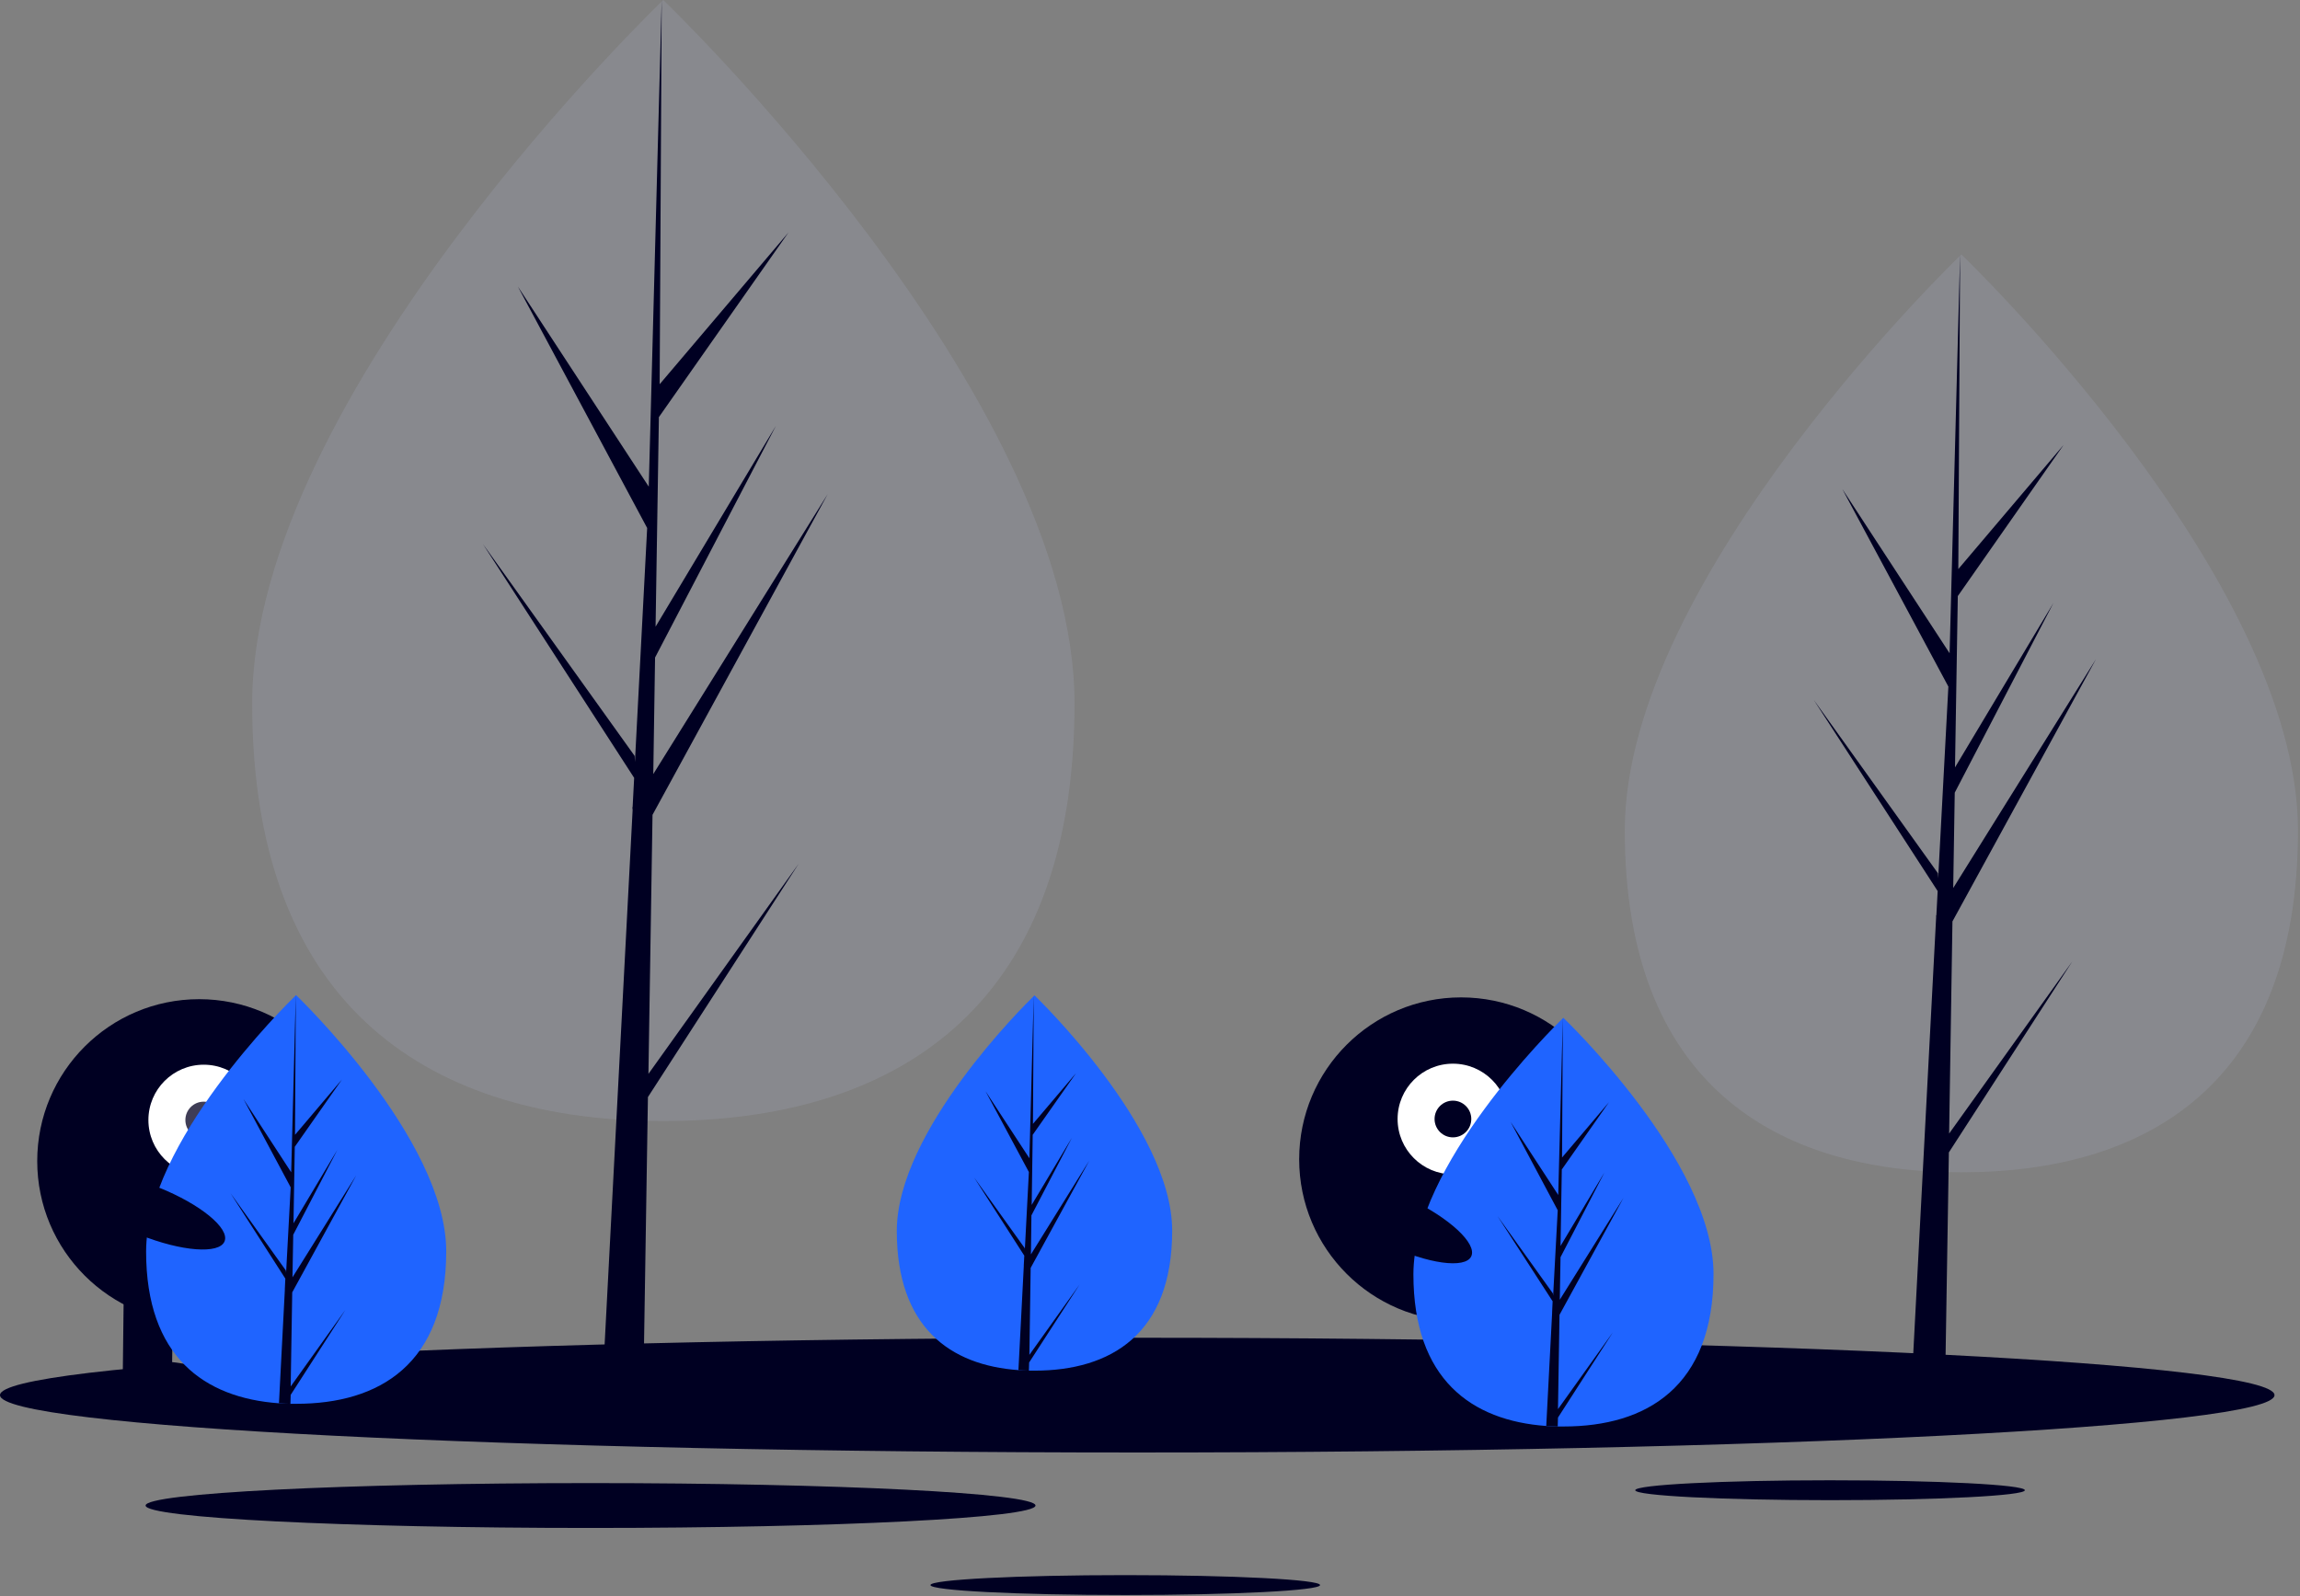 <svg width="902" height="626" viewBox="0 0 902 626" fill="none" xmlns="http://www.w3.org/2000/svg">
<rect x="0" y="0" width="902" height="626" fill="#808080" stroke="none"/>
<g clip-path="url(#clip0_913_332)">
<path d="M421.4 275.9C421.4 397.3 349.2 439.7 260.1 439.7C171 439.7 98.9 397.4 98.9 275.9C98.9 154.4 260.1 0 260.1 0C260.1 0 421.4 154.5 421.4 275.9Z" fill="#AAB2C8" fill-opacity="0.2"/>
<path d="M254.3 421.2L255.9 319.6L324.6 193.8L256.2 303.6L256.9 257.9L304.3 167L257.1 245.8L258.4 163.6L309.2 91.2L258.7 150.7L259.5 0L254.2 199.5L254.7 191.3L203.1 112.4L253.8 207.1L249 298.9L248.9 296.5L189.4 213.4L248.7 305.1L248.1 316.5L248 316.7L248.1 317.7L235.9 550.6H252.2L254.1 430.3L313.2 338.8L254.3 421.2Z" fill="#000022"/>
<path d="M901.2 325.7C901.2 425.1 842.1 459.8 769.2 459.8C696.3 459.8 637.2 425.1 637.2 325.7C637.2 226.3 769.2 99.8 769.2 99.8C769.2 99.8 901.2 226.3 901.2 325.7Z" fill="#AAB2C8" fill-opacity="0.2"/>
<path d="M764.4 444.6L765.7 361.4L822 258.5L766 348.3L766.6 310.9L805.3 236.5L766.7 301L767.8 233.8L809.3 174.5L768 223.2L768.7 99.8L764.4 263.1L764.7 256.4L722.5 191.8L764.1 269.3L760.1 344.5L760 342.5L711.3 274.5L759.9 349.5L759.4 358.9L759.3 359.1V359.8L749.3 550.5H762.7L764.3 452L812.7 377.1L764.4 444.6Z" fill="#000022"/>
<path d="M446 569.7C692.319 569.7 892 559.627 892 547.2C892 534.774 692.319 524.7 446 524.7C199.681 524.7 0 534.774 0 547.2C0 559.627 199.681 569.7 446 569.7Z" fill="#000022"/>
<path d="M717.7 588.4C759.894 588.4 794.1 586.654 794.1 584.5C794.1 582.346 759.894 580.6 717.7 580.6C675.505 580.6 641.3 582.346 641.3 584.5C641.3 586.654 675.505 588.4 717.7 588.4Z" fill="#000022"/>
<path d="M441.3 625.6C483.494 625.6 517.7 623.854 517.7 621.7C517.7 619.546 483.494 617.8 441.3 617.8C399.105 617.8 364.9 619.546 364.9 621.7C364.9 623.854 399.105 625.6 441.3 625.6Z" fill="#000022"/>
<path d="M231.6 599.3C327.974 599.3 406.1 595.36 406.1 590.5C406.1 585.64 327.974 581.7 231.6 581.7C135.226 581.7 57.1 585.64 57.1 590.5C57.1 595.36 135.226 599.3 231.6 599.3Z" fill="#000022"/>
<path d="M78.1 518.9C113.17 518.9 141.6 490.47 141.6 455.4C141.6 420.33 113.17 391.9 78.1 391.9C43.03 391.9 14.6 420.33 14.6 455.4C14.6 490.47 43.03 518.9 78.1 518.9Z" fill="#000022"/>
<path d="M48.553 504.896L48.145 539.492L67.444 539.72L67.851 505.123L48.553 504.896Z" fill="#000022"/>
<path d="M87.098 505.351L86.69 539.947L105.988 540.175L106.396 505.578L87.098 505.351Z" fill="#2F2E41"/>
<path d="M80.304 540.29C80.343 536.977 73.167 534.206 64.276 534.101C55.385 533.996 48.146 536.597 48.107 539.911C48.068 543.224 55.244 545.995 64.135 546.1C73.025 546.205 80.265 543.604 80.304 540.29Z" fill="#000022"/>
<path d="M118.862 539.95C118.901 536.637 111.725 533.866 102.834 533.761C93.943 533.656 86.704 536.258 86.665 539.571C86.626 542.884 93.802 545.655 102.693 545.76C111.584 545.865 118.823 543.264 118.862 539.95Z" fill="#2F2E41"/>
<path d="M79.9 461C91.885 461 101.6 451.284 101.6 439.3C101.6 427.315 91.885 417.6 79.9 417.6C67.916 417.6 58.2 427.315 58.2 439.3C58.2 451.284 67.916 461 79.9 461Z" fill="white"/>
<path d="M79.9 446.5C83.877 446.5 87.1 443.276 87.1 439.3C87.1 435.323 83.877 432.1 79.9 432.1C75.924 432.1 72.7 435.323 72.7 439.3C72.7 443.276 75.924 446.5 79.9 446.5Z" fill="#3F3D56"/>
<path d="M175 490.8C175 535.1 148.7 550.6 116.2 550.6C115.4 550.6 114.7 550.6 113.9 550.6C112.4 550.6 110.9 550.5 109.4 550.4C80.1 548.3 57.3 532.1 57.3 490.9C57.3 448.3 111.8 394.5 115.9 390.5C116.1 390.3 116.1 390.3 116.1 390.3C116.1 390.3 175 446.6 175 490.8Z" fill="#1F64FF"/>
<path d="M114 543.8L135.5 513.7L114 547.1L113.9 550.6C112.4 550.6 110.9 550.5 109.4 550.4L111.7 506.1V505.8V505.7L111.9 501.5L90.4 468L112.1 498.3L112.2 499.2L114 465.7L95.5 431.1L114.2 459.8L116 390.4V390.2V390.4L115.7 445.1L134.1 423.4L115.6 449.8L115.1 479.8L132.3 451L115 484.3L114.7 501L139.7 461L114.6 506.9L114 543.8Z" fill="#000022"/>
<path d="M573 518.2C608.07 518.2 636.5 489.77 636.5 454.7C636.5 419.63 608.07 391.2 573 391.2C537.93 391.2 509.5 419.63 509.5 454.7C509.5 489.77 537.93 518.2 573 518.2Z" fill="#000022"/>
<path d="M578.432 505.222L559.983 510.893L570.148 543.967L588.597 538.296L578.432 505.222Z" fill="#2F2E41"/>
<path d="M615.315 493.82L596.866 499.49L607.032 532.564L625.481 526.894L615.315 493.82Z" fill="#2F2E41"/>
<path d="M587.397 545.33C595.897 542.718 601.998 538.032 601.024 534.865C600.051 531.697 592.371 531.247 583.871 533.86C575.372 536.472 569.271 541.158 570.244 544.325C571.218 547.493 578.897 547.943 587.397 545.33Z" fill="#2F2E41"/>
<path d="M624.098 533.217C632.598 530.605 638.699 525.919 637.725 522.752C636.752 519.584 629.072 519.134 620.573 521.746C612.073 524.359 605.972 529.044 606.945 532.212C607.919 535.38 615.599 535.83 624.098 533.217Z" fill="#2F2E41"/>
<path d="M569.8 460.6C581.785 460.6 591.5 450.885 591.5 438.9C591.5 426.916 581.785 417.2 569.8 417.2C557.816 417.2 548.1 426.916 548.1 438.9C548.1 450.885 557.816 460.6 569.8 460.6Z" fill="white"/>
<path d="M569.8 446.1C573.777 446.1 577 442.877 577 438.9C577 434.924 573.777 431.7 569.8 431.7C565.824 431.7 562.6 434.924 562.6 438.9C562.6 442.877 565.824 446.1 569.8 446.1Z" fill="#000022"/>
<path d="M459.7 482.7C459.7 523.4 435.5 537.6 405.7 537.6C405 537.6 404.3 537.6 403.6 537.6C402.2 537.6 400.9 537.5 399.5 537.4C372.6 535.5 351.7 520.6 351.7 482.8C351.7 443.7 401.7 394.3 405.5 390.6C405.6 390.5 405.7 390.4 405.7 390.4C405.7 390.4 459.7 442.1 459.7 482.7Z" fill="#1F64FF"/>
<path d="M403.7 531.4L423.4 503.8L403.6 534.4L403.5 537.6C402.1 537.6 400.8 537.5 399.4 537.4L401.5 496.7V496.4V496.3L401.7 492.5L382 461.8L401.9 489.6V490.4L403.5 459.7L386.5 428L403.7 454.3L405.4 390.6V390.4V390.6L405.1 440.8L422 420.9L405 445.1L404.6 472.6L420.4 446.2L404.5 476.7L404.3 492L427.2 455.2L404.2 497.3L403.7 531.4Z" fill="#000022"/>
<path d="M672 499.7C672 544 645.7 559.5 613.2 559.5C612.4 559.5 611.7 559.5 610.9 559.5C609.4 559.5 607.9 559.4 606.4 559.3C577.1 557.2 554.3 541 554.3 499.8C554.3 457.2 608.8 403.4 612.9 399.4C613.1 399.2 613.1 399.2 613.1 399.2C613.1 399.2 672 455.4 672 499.7Z" fill="#1F64FF"/>
<path d="M611 552.7L632.5 522.6L611 556L610.9 559.5C609.4 559.5 607.9 559.4 606.4 559.3L608.7 515V514.7V514.6L608.9 510.4L587.3 477L609 507.3L609.1 508.2L610.9 474.7L592.4 440L611.1 468.7L612.9 399.3V399.1V399.3L612.6 454L631 432.3L612.5 458.7L612 488.7L629.2 459.9L612 493.1L611.7 509.8L636.7 469.8L611.6 515.7L611 552.7Z" fill="#000022"/>
<path d="M576.984 492.767C579.351 487.778 568.406 477.632 552.538 470.106C536.67 462.581 521.888 460.525 519.522 465.515C517.155 470.505 528.1 480.651 543.968 488.176C559.836 495.702 574.618 497.757 576.984 492.767Z" fill="#000022"/>
<path d="M88.069 486.878C90.123 481.752 78.573 472.3 62.272 465.767C45.97 459.233 31.089 458.093 29.035 463.219C26.98 468.345 38.53 477.797 54.832 484.331C71.133 490.864 86.014 492.004 88.069 486.878Z" fill="#000022"/>
</g>
<defs>
<clipPath id="clip0_913_332">
<rect width="901.2" height="625.6" fill="white"/>
</clipPath>
</defs>
</svg>
